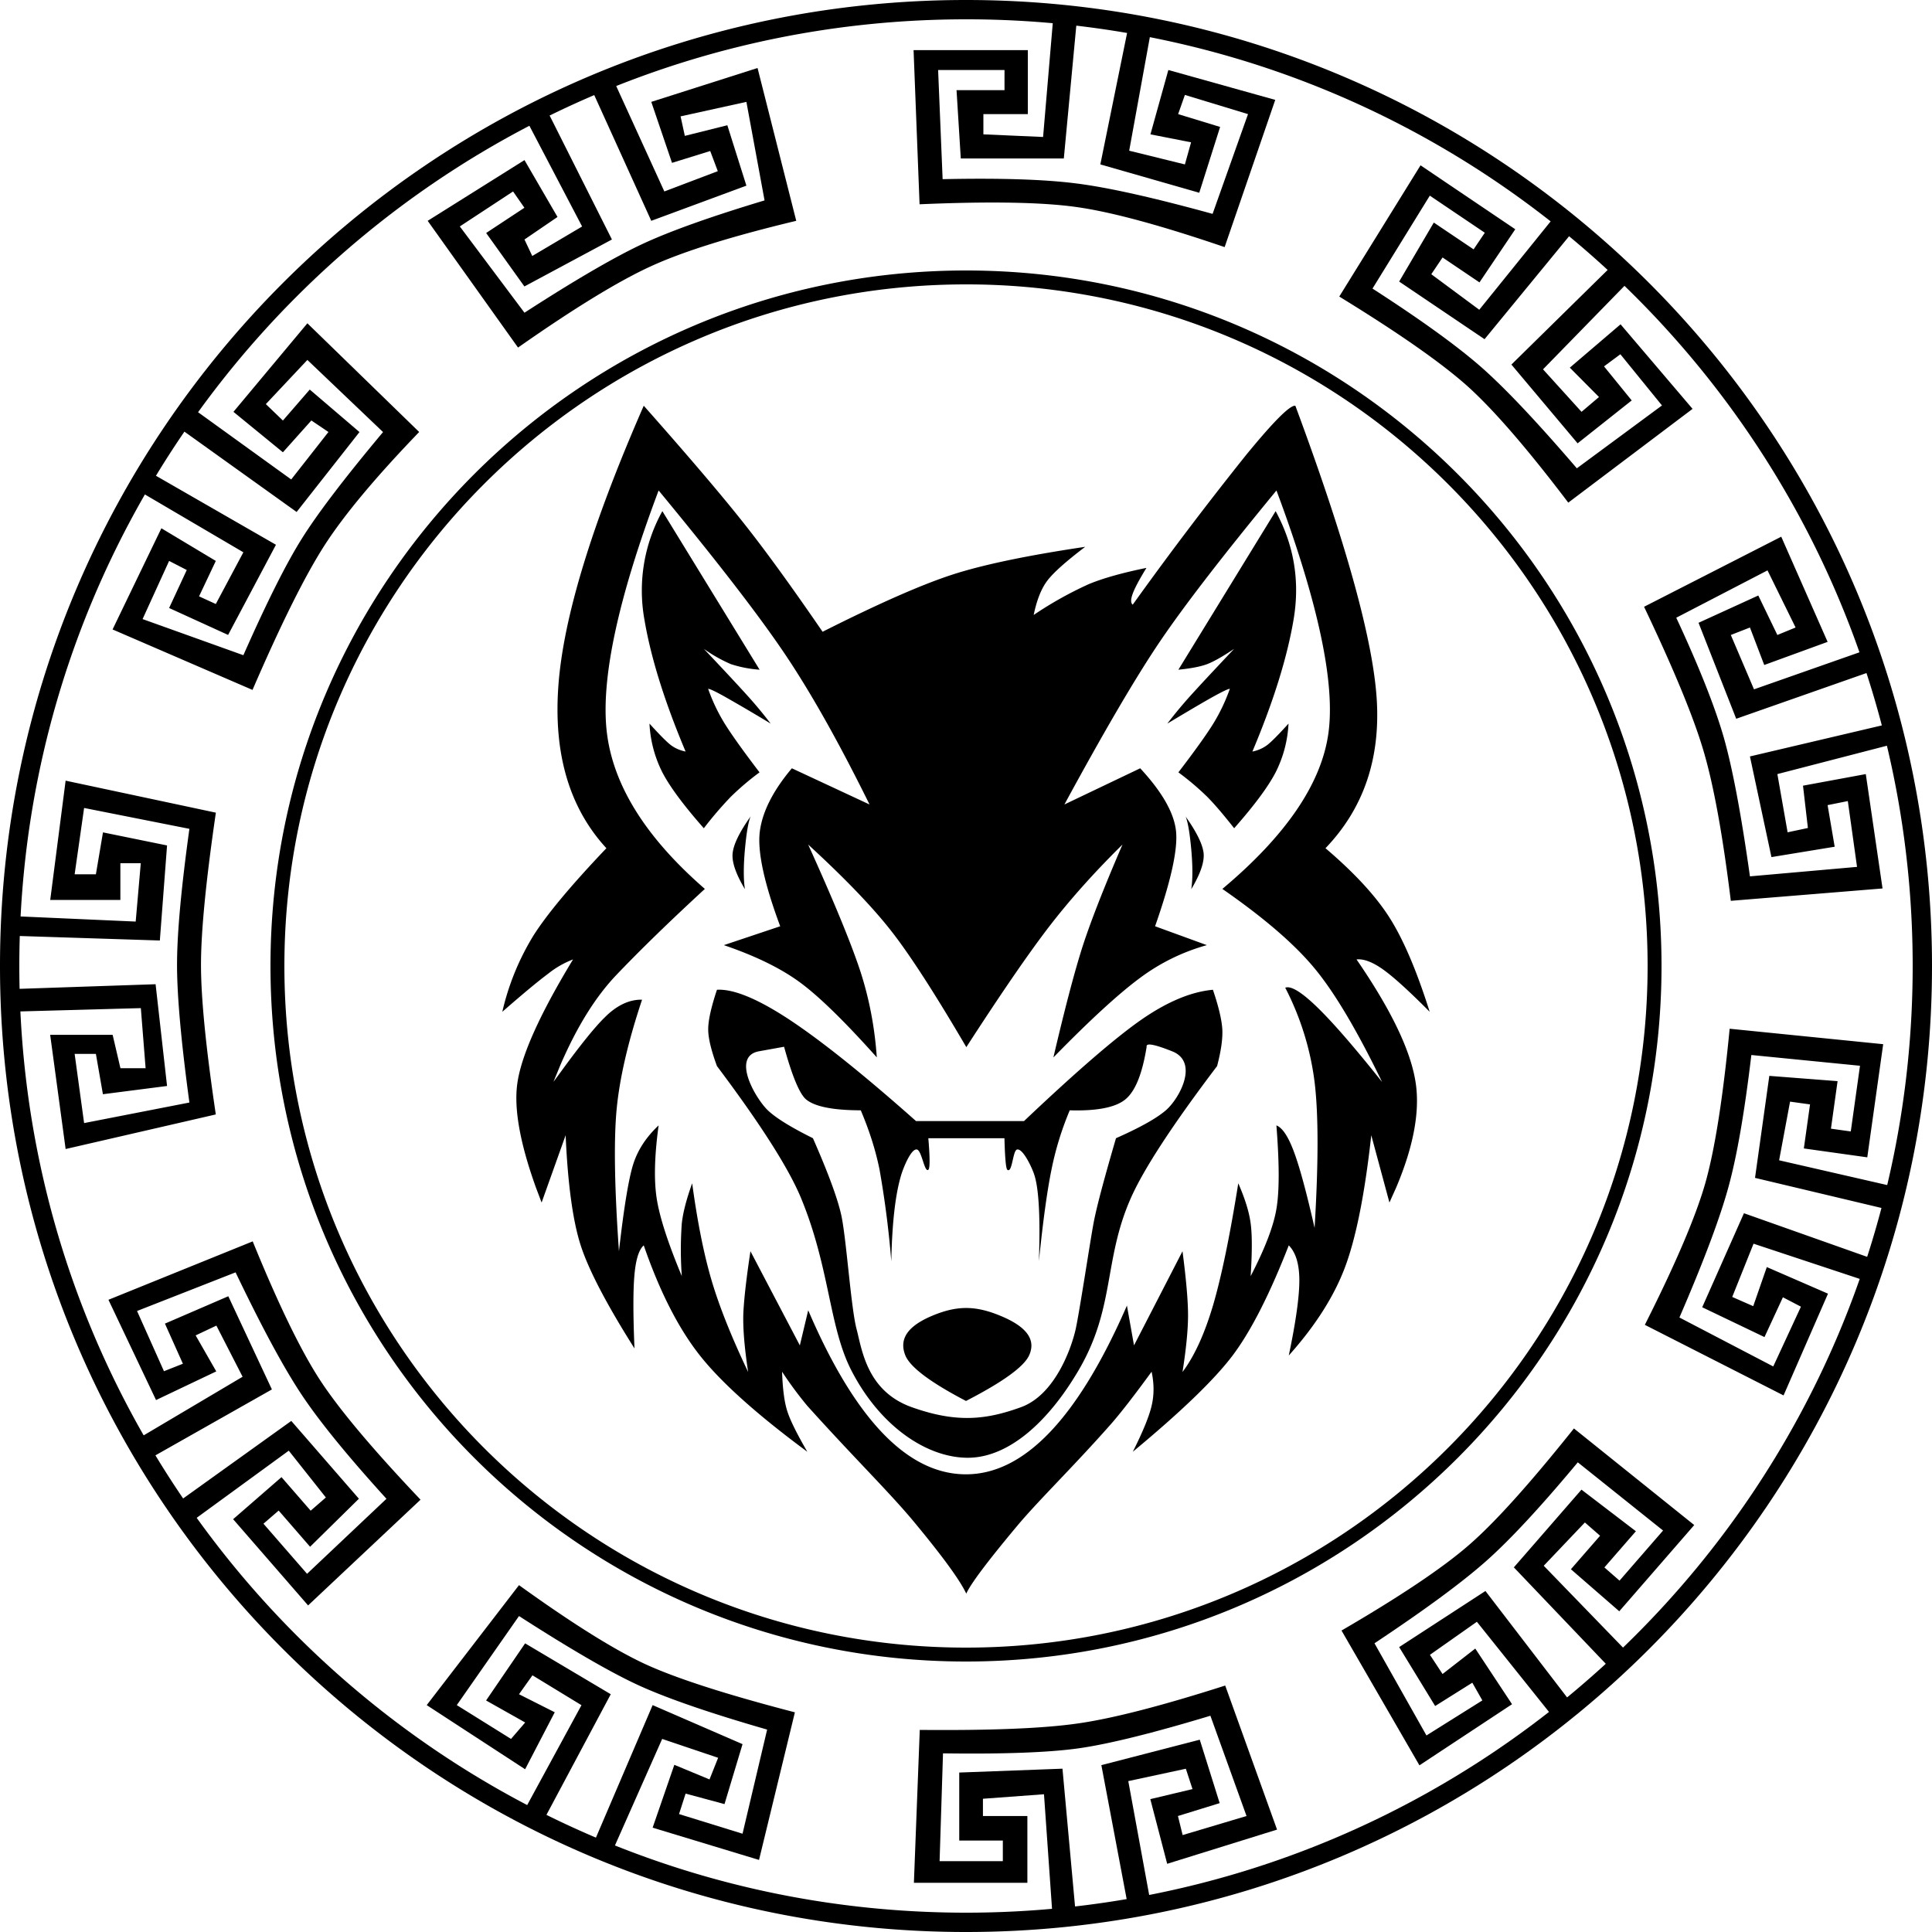 <?xml version="1.0" standalone="no"?><!DOCTYPE svg PUBLIC "-//W3C//DTD SVG 1.1//EN" "http://www.w3.org/Graphics/SVG/1.1/DTD/svg11.dtd"><svg t="1731894803107" class="icon" viewBox="0 0 1024 1024" version="1.1" xmlns="http://www.w3.org/2000/svg" p-id="49243" xmlns:xlink="http://www.w3.org/1999/xlink" width="200" height="200"><path d="M512 0c282.761 0 512 229.239 512 512 0 282.761-229.239 512-512 512-282.761 0-512-229.239-512-512C0 229.239 229.239 0 512 0z m0 10.24C234.871 10.24 10.24 234.871 10.24 512S234.871 1013.76 512 1013.76 1013.76 789.129 1013.76 512c0-247.876-179.746-453.769-415.983-494.455A501.248 501.248 0 0 0 512 10.24z" p-id="49244"></path><path d="M512 143.36c203.605 0 368.64 165.035 368.64 368.64 0 203.605-165.035 368.64-368.64 368.64-203.605 0-368.64-165.035-368.64-368.64C143.36 308.395 308.395 143.36 512 143.36z m0 7.373C312.491 150.733 150.733 312.491 150.733 512S312.491 873.267 512 873.267 873.267 711.509 873.267 512c0-178.483-129.399-326.724-299.52-356.011A360.892 360.892 0 0 0 512 150.733z" p-id="49245"></path><path d="M558.012 12.015l-5.154 60.587-31.642-1.399v-10.718h23.552V26.556h-60.553l3.174 81.715c37.205-1.604 64.922-1.126 83.217 1.468 18.33 2.56 44.476 9.626 78.473 21.231l26.829-78.029-56.661-15.838-9.489 34.099 21.538 4.233-3.277 11.708-29.525-7.27 11.264-61.918-11.264-5.939-15.292 75.127 52.429 15.019 11.059-34.884-22.255-6.793 3.584-10.172 33.451 10.172-18.773 52.873c-31.095-8.567-55.125-13.961-72.09-16.111-16.93-2.185-40.619-2.935-70.997-2.287l-2.389-57.856h35.191V47.787h-25.429l2.253 36.215h54.613l6.758-71.953h-12.595zM822.272 116.838L784.043 164.181l-25.429-18.842 5.973-8.875 19.558 13.21 18.978-28.16-50.21-33.894-43.076 69.564c31.744 19.456 54.443 35.362 68.198 47.718 13.722 12.39 31.471 32.87 53.18 61.508l65.877-49.698-38.161-44.817-26.897 22.972 15.462 15.565-9.25 7.851-20.412-22.528 43.964-45.056-6.042-11.23-54.682 53.76 35.089 41.745 28.672-22.733-14.677-18.057 8.67-6.417 22.05 27.136-45.124 33.314C814.763 223.744 797.901 205.858 785.067 194.56c-12.868-11.264-32.085-25.156-57.617-41.609l30.379-49.254 29.15 19.661-5.939 8.806-21.094-14.199-18.364 31.266 45.261 30.549 45.875-55.876-10.445-7.066zM1002.257 628.565l-59.29-13.585 5.803-31.095 10.581 1.468-3.277 23.347 33.621 4.71 8.431-59.972-81.374-8.192c-3.584 37.001-7.919 64.41-13.005 82.193-5.12 17.749-15.77 42.667-31.949 74.752l73.523 37.41 23.552-53.931-32.427-14.097-7.202 20.719-11.127-4.881 11.298-28.228 59.733 19.797 7.509-10.342-72.329-25.6-22.118 49.835 33.007 15.804 9.762-21.094 9.557 4.983-14.677 31.676-49.732-25.941c12.8-29.594 21.47-52.634 25.975-69.12 4.54-16.486 8.567-39.834 12.151-70.007l57.583 5.7-4.881 34.816-10.513-1.468 3.516-25.19-36.181-2.799-7.578 54.067 70.315 16.725 1.741-12.459zM860.535 873.574l-42.325-43.691 21.811-22.938 8.055 7.031-15.462 17.749 25.634 22.289 39.731-45.705-63.761-51.2c-23.211 29.082-41.745 49.732-55.706 61.85-13.926 12.117-36.454 27.204-67.482 45.261l41.301 71.441 49.084-32.393-19.49-29.491-17.34 13.483-6.69-10.172 24.883-17.51 39.322 49.152 11.878-4.642-46.66-60.826-45.739 29.73 19.081 31.232 19.695-12.356 5.325 9.387-29.628 18.569-27.546-48.845c26.863-17.852 46.66-32.427 59.46-43.827 12.766-11.366 28.843-28.74 48.299-52.087l45.193 36.147-23.074 26.556-8.021-6.997 16.691-19.183-28.843-22.05-35.84 41.199 49.903 52.326 8.26-9.489zM103.902 804.727l49.152-35.84 19.661 24.815-8.055 6.997-15.462-17.783-25.634 22.289 39.731 45.705 59.597-56.047c-25.6-26.965-43.418-48.23-53.487-63.727-10.069-15.531-21.914-39.902-35.465-73.182l-76.459 30.959 25.225 53.146 31.915-15.189-10.923-19.081 10.991-5.188 13.892 27.102-54.135 32.085 2.901 12.425 66.765-37.786-23.108-49.391-33.587 14.507 9.523 21.265-10.035 3.959-14.268-31.915 52.224-20.48c13.926 29.082 25.6 50.722 35.089 64.956 9.489 14.234 24.439 32.563 44.885 55.057l-42.086 39.765-23.108-26.556 8.055-6.963 16.657 19.183 25.873-25.463-35.84-41.233-58.743 42.121 8.26 9.489zM557.739 1013.76l-4.403-62.771-32.358 2.389v9.148h23.552v35.396h-60.143l3.106-81.033c37.751 0.341 65.809-0.785 84.207-3.482 18.398-2.662 44.305-9.353 77.687-20.036l27.477 76.356-58.231 18.125-8.943-34.27 22.357-5.325-3.516-10.786-30.515 6.554 11.674 63.625-11.674 3.482-14.268-75.571 52.156-13.483 10.547 33.621-22.118 6.827 2.492 10.103 33.86-10.103-19.149-53.146c-30.72 9.284-53.999 15.019-69.837 17.271-15.838 2.219-39.799 3.106-71.885 2.662L498.005 986.453h33.519v-10.923h-23.108v-36.045l54.716-2.048 6.963 76.322h-12.322zM278.323 958.737l29.867-54.955-25.975-15.838-7.134 10.035 18.944 9.557-15.701 30.208-52.156-33.997 48.913-63.59c28.297 20.378 50.62 34.338 67.038 41.916 16.418 7.543 42.837 16.043 79.189 25.498l-19.012 78.234-56.388-17.101 11.503-33.314 18.637 7.748 4.574-11.469-29.662-10.001-27.204 61.372-9.83-4.54 31.983-74.752 47.65 20.685-9.557 31.778-20.617-5.564-3.482 10.854 33.655 10.411 13.039-55.194c-30.447-8.772-53.043-16.589-67.857-23.347-14.78-6.758-36.011-19.046-63.659-36.83l-32.973 47.206 28.74 17.92 7.509-8.704-20.719-11.674 20.685-30.276 45.397 26.965-35.635 66.833-9.762-6.076zM4.949 485.478l66.97 2.97 2.697-30.925h-10.82v19.456H26.624l8.158-63.215 79.633 16.964c-5.257 35.977-7.885 62.874-7.885 80.657 0 17.749 2.628 44.203 7.851 79.292l-79.599 18.33-8.192-60.518h33.109l4.13 17.681h13.346l-2.526-31.846-69.666 1.911v-11.947l77.483-2.628 6.076 53.931-33.997 4.369-3.721-21.367h-11.264l5.018 36.659 55.808-10.889c-4.369-32.154-6.554-56.491-6.554-72.977 0-16.521 2.185-40.55 6.554-72.09l-55.808-11.059-5.018 35.157h11.264l3.755-22.221 33.963 6.929-3.823 50.381-79.735-2.56v-10.445zM988.945 344.542l-59.29 20.821-12.288-28.809 10.138-3.959 7.578 19.866 33.587-12.254-24.576-55.74-72.704 37.137c15.701 33.007 26.283 58.539 31.573 76.595 5.325 18.057 10.138 44.476 14.404 79.258l80.418-6.554-8.875-60.621-33.28 6.144 2.594 22.426-10.752 2.287-5.427-30.857 64.341-16.657-3.994-10.308-74.889 17.613 11.401 53.35 33.519-5.495-3.755-22.05 10.718-2.15 4.881 34.884-56.764 5.018c-4.608-32.768-9.216-57.207-13.79-73.353-4.608-16.145-13.005-37.41-25.259-63.727l48.367-25.088 14.882 30.276-9.66 3.959-10.103-20.924-31.676 14.473 19.968 50.859 71.987-25.259-3.277-11.162zM72.738 259.686l56.252 33.041-14.609 27.409-8.875-4.062 8.875-18.773-28.843-17.306-25.873 53.623 74.172 32.051c15.258-35.328 28.058-60.962 38.366-76.937 10.342-15.974 26.965-35.908 49.971-59.767L162.918 171.349 123.733 218.283l26.214 21.436 15.087-16.862 9.045 6.11-19.729 25.156L98.987 214.153l-6.076 11.162L157.218 271.36l33.314-42.359-26.351-22.528-14.234 16.418-9.045-8.704 22.016-23.415 40.107 38.229c-20.412 24.405-34.782 43.247-43.11 56.593-8.363 13.312-18.637 33.894-30.925 61.679l-53.419-19.149 14.063-30.822 9.353 4.813-9.353 20.139 31.266 14.268 25.361-47.787-68.267-39.253-5.257 10.24zM277.982 61.679l30.549 58.368-26.419 15.633-4.13-8.738 17.51-11.947-17.51-30.14-51.302 32.188 47.889 67.174c29.901-20.958 53.453-35.362 70.622-43.179 17.169-7.851 42.803-15.838 76.834-23.996l-20.514-80.998-56.32 17.954 10.991 32.324 20.241-6.281 4.028 10.684-28.331 10.752-27.75-60.757-11.196 5.734 32.017 70.588 50.415-18.637-10.103-32.017-22.528 5.632-2.253-10.342 34.884-7.68 9.626 52.224c-28.57 8.602-50.21 16.316-64.956 23.211-14.677 6.895-35.499 18.978-62.293 36.318L243.712 120.013l28.228-18.534 6.007 8.636-20.275 13.38 20.275 28.331 46.387-24.883-36.659-72.943-9.728 7.68zM686.558 215.04c26.829 72.226 41.199 124.143 43.145 155.75 1.946 31.642-7.134 57.89-27.17 78.78 15.223 12.971 26.556 25.19 33.894 36.727 7.373 11.571 14.473 28.228 21.333 49.971-10.786-10.854-18.978-18.33-24.61-22.357-5.632-4.028-10.377-5.803-14.165-5.393 18.671 27.136 29.15 49.186 31.471 66.219 2.048 15.121-1.434 33.314-10.411 54.579l-3.618 8.055-9.626-35.669c-3.413 30.993-8.055 54.272-13.892 69.871-5.837 15.565-15.804 31.198-29.833 46.865 3.755-17.886 5.598-31.13 5.598-39.765 0-8.67-1.877-14.848-5.598-18.603-10.206 26.146-20.139 45.602-29.764 58.368-9.66 12.8-27.307 29.798-52.907 51.029 5.325-10.581 8.636-18.671 9.967-24.337 1.365-5.7 1.365-11.708 0-18.091-9.387 12.868-16.589 22.118-21.572 27.785-19.968 22.63-38.366 40.38-49.766 54.033-15.701 18.773-24.644 30.72-26.897 35.806-3.311-7.134-12.629-19.866-27.853-38.229-12.971-15.599-31.812-33.963-56.388-61.303a197.939 197.939 0 0 1-13.38-18.091c0.307 9.045 1.195 15.94 2.697 20.685 1.468 4.779 5.052 12.015 10.684 21.743-26.624-19.695-45.602-36.693-56.934-51.029-11.332-14.336-21.265-33.792-29.764-58.368-2.56 2.253-4.198 7.441-4.915 15.497-0.751 8.055-0.751 21.094 0 39.117-14.848-23.484-24.337-41.711-28.501-54.613-4.164-12.902-6.827-32.358-7.987-58.368l-12.732 35.669-2.97-7.851c-8.363-23.211-11.708-41.506-9.967-54.784 1.911-14.78 11.776-36.864 29.594-66.219a49.254 49.254 0 0 0-13.244 7.612c-5.325 3.959-13.414 10.684-24.235 20.139a134.485 134.485 0 0 1 16.589-40.55c7.236-11.366 20.07-26.726 38.571-46.148-19.558-21.231-28.058-49.835-25.463-85.879 2.56-36.011 17.647-85.572 45.261-148.651 23.859 26.965 41.472 47.65 52.907 62.123 11.435 14.404 25.395 33.655 41.882 57.685 29.662-14.95 52.634-25.054 68.949-30.345 16.282-5.257 39.697-10.138 70.246-14.677-10.206 7.748-16.896 13.722-20.07 17.92-3.209 4.233-5.598 10.274-7.236 18.193a198.315 198.315 0 0 1 29.15-16.316c7.373-3.072 17.579-5.973 30.618-8.636-3.721 6.042-6.144 10.581-7.27 13.653-1.126 3.038-1.126 4.983 0 5.837a1878.357 1878.357 0 0 1 59.972-79.189c14.609-17.852 23.347-26.624 26.214-26.249z m-10.001 44.919c-28.57 34.679-49.152 61.406-61.85 80.179-12.698 18.773-29.525 47.514-50.551 86.255l40.175-19.183c11.776 12.698 18.091 23.893 19.012 33.587 0.922 9.694-2.799 26.419-11.127 50.142l27.443 10.001a107.281 107.281 0 0 0-35.328 17.306c-11.127 8.192-26.487 22.221-46.012 42.223 6.212-26.522 11.435-46.353 15.701-59.529 4.301-13.141 11.264-30.925 20.924-53.316-14.882 14.677-27.785 29.116-38.741 43.315-10.923 14.199-25.6 35.567-44.032 64.068-16.555-28.262-29.764-48.742-39.697-61.44-9.899-12.698-24.576-27.989-44.134-45.943 13.961 30.822 23.211 53.419 27.853 67.755 4.608 14.336 7.441 29.355 8.533 45.056-17.067-19.115-30.686-32.393-40.789-39.799-10.138-7.441-23.552-13.995-40.277-19.695l29.867-10.001c-8.533-22.903-12.117-39.595-10.82-50.142 1.331-10.479 6.963-21.675 16.998-33.587l41.165 19.183c-16.111-32.666-31.027-59.187-44.715-79.531-13.653-20.343-36.011-49.323-67.072-86.903-21.777 57.924-30.891 100.864-27.375 128.785 3.516 27.921 20.821 55.398 51.883 82.398-18.5 17.033-34.099 32.188-46.763 45.466-11.127 11.605-21.06 27.58-29.833 47.923l-3.652 8.875 4.164-5.666c9.421-12.937 16.759-22.118 22.05-27.546l2.15-2.116c6.042-5.632 12.254-8.363 18.603-8.226-7.509 22.46-11.981 41.95-13.517 58.436-1.502 16.486-1.092 41.438 1.263 74.889 2.594-22.972 5.12-38.263 7.509-45.943 2.389-7.646 6.929-14.575 13.517-20.753-2.185 16.009-2.526 28.877-1.024 38.673 1.502 9.796 5.939 23.552 13.312 41.199a192 192 0 0 1 0-27.955c0.649-5.837 2.492-12.902 5.495-21.231 2.799 20.582 6.246 37.82 10.342 51.644 4.096 13.824 10.547 29.935 19.319 48.367-2.116-13.995-2.935-24.883-2.458-32.7 0.478-7.851 1.707-18.261 3.686-31.3l26.18 49.903 4.437-18.603c24.849 57.958 52.736 86.938 83.627 86.938 30.891 0 59.324-29.798 85.299-89.429l3.755 21.094 25.702-49.903c1.946 14.95 2.935 26.283 2.935 33.929 0 7.68-0.99 17.715-2.935 30.071 6.281-8.329 11.639-20.07 16.145-35.191 4.437-15.121 8.943-36.727 13.414-64.819 3.584 8.192 5.769 15.223 6.554 21.231 0.819 6.007 0.819 15.326 0 27.989 7.543-14.541 12.117-26.419 13.653-35.601 1.604-9.216 1.604-23.962 0-44.305 3.209 1.263 6.315 5.939 9.318 14.063 3.038 8.124 6.656 21.538 10.923 40.277 2.082-34.475 2.082-60.245 0-77.312a149.367 149.367 0 0 0-15.565-50.005c3.004-1.161 8.67 2.287 16.998 10.377s19.797 21.299 34.338 39.595c-13.244-27.307-25.156-47.411-35.772-60.211-10.581-12.834-26.897-26.863-48.879-42.121 33.69-28.262 52.429-55.706 56.183-82.398 3.755-26.658-5.427-69.598-27.511-128.785z m-33.69 264.636c3.038 8.909 4.676 15.906 4.983 20.924 0.273 5.052-0.683 11.571-2.765 19.524-23.723 31.3-39.014 54.716-45.841 70.246-14.404 32.802-8.158 57.856-27.58 90.999-15.872 27.068-36.932 46.353-58.709 46.353-21.845 0-46.592-16.794-61.747-46.353-11.844-23.108-11.332-54.033-26.522-90.999-6.485-15.804-21.402-39.253-44.681-70.246-3.072-8.363-4.642-14.848-4.642-19.524 0-4.642 1.536-11.605 4.642-20.924 8.772-0.512 21.606 4.779 38.502 15.906 16.862 11.162 39.219 29.013 67.004 53.692h57.242c27.682-26.249 48.401-44.134 62.123-53.692 13.756-9.557 26.419-14.848 37.99-15.906z m-35.123 30.208c-2.287 14.302-6.007 23.552-11.23 27.853-5.188 4.301-15.019 6.246-29.525 5.837a163.772 163.772 0 0 0-9.694 31.505c-2.287 11.196-4.506 27.341-6.656 48.469 0.785-22.903 0-38.127-2.389-45.636-1.126-3.686-6.076-14.336-9.216-13.551-2.287 0.58-2.492 12.8-5.12 10.718-0.751-0.58-1.263-6.144-1.536-16.725h-40.346c0.887 10.479 0.887 16.043 0 16.725-2.048 1.638-3.413-9.967-5.973-10.718-3.004-0.819-7.168 9.318-8.431 13.551-3.072 10.172-4.813 25.395-5.222 45.67a515.072 515.072 0 0 0-6.212-48.469c-2.048-10.24-5.393-20.753-9.967-31.539-14.78-0.034-24.439-1.98-29.013-5.803-3.413-2.901-7.305-12.186-11.639-27.887l-13.244 2.389c-14.985 2.697-1.775 25.19 4.642 31.3 4.301 4.096 12.288 9.011 23.893 14.78 8.602 19.558 13.722 33.69 15.36 42.428 2.526 13.312 4.915 48.026 7.782 58.778 2.833 10.752 5.427 32.905 29.286 41.37 23.893 8.533 39.561 6.622 57.822 0 18.261-6.588 26.897-31.846 29.013-41.37 2.082-9.523 7.509-45.534 9.421-55.876 1.399-7.782 5.393-22.903 11.947-45.329 12.732-5.632 21.504-10.547 26.419-14.78 7.339-6.349 17.647-25.6 3.379-31.266-9.523-3.789-14.029-4.608-13.551-2.389z m-77.722 142.507c12.629 5.154 19.558 11.878 15.462 20.992-2.731 6.076-13.926 14.165-33.485 24.235-18.978-9.899-29.696-17.988-32.188-24.235-3.686-9.387 2.423-15.974 14.438-20.992 13.107-5.461 22.801-5.325 35.772 0z m-132.198-264.533c-1.195 2.799-2.185 8.636-3.004 17.51-0.785 8.875-0.785 15.872 0 20.992-4.881-8.192-7.066-14.609-6.485-19.251 0.546-4.676 3.686-11.093 9.489-19.285z m230.571 0c5.803 8.158 8.943 14.575 9.523 19.251 0.546 4.642-1.638 11.093-6.519 19.251 0.785-5.12 0.785-12.117 0-20.992-0.819-8.875-1.809-14.711-3.004-17.545z m-277.333-161.86l51.541 84.036a63.283 63.283 0 0 1-15.189-2.935 76.766 76.766 0 0 1-14.37-8.124c11.503 12.151 19.354 20.617 23.586 25.327a235.52 235.52 0 0 1 11.844 14.302 971.503 971.503 0 0 0-24.371-14.302c-5.018-2.799-7.953-4.164-8.772-4.13 2.253 6.451 5.188 12.595 8.772 18.432 3.618 5.803 9.762 14.438 18.466 25.839a144.384 144.384 0 0 0-15.155 12.868 196.471 196.471 0 0 0-14.37 16.759c-10.718-12.151-18.022-22.016-21.982-29.628a64.239 64.239 0 0 1-6.827-25.839c5.291 5.837 9.011 9.591 11.162 11.264 2.185 1.707 4.847 2.901 7.987 3.55-11.127-26.419-18.432-49.766-21.845-70.042a86.835 86.835 0 0 1 9.523-57.378z m325.052 0c9.762 17.988 12.937 37.103 9.523 57.378-3.413 20.275-10.718 43.622-21.845 70.042a19.319 19.319 0 0 0 7.953-3.516c2.185-1.707 5.905-5.461 11.196-11.298a64.239 64.239 0 0 1-6.827 25.839c-3.959 7.612-11.264 17.476-21.982 29.628-5.769-7.339-10.581-12.971-14.37-16.759a144.384 144.384 0 0 0-15.189-12.868c8.738-11.401 14.882-20.002 18.5-25.839 3.584-5.837 6.485-11.981 8.772-18.432-0.819-0.034-3.755 1.365-8.772 4.13-5.052 2.799-13.141 7.578-24.371 14.302a235.52 235.52 0 0 1 11.844-14.302c4.233-4.71 12.083-13.175 23.586-25.327-6.11 4.096-10.923 6.827-14.37 8.124-3.482 1.297-8.533 2.287-15.189 2.935l51.541-84.036z" p-id="49246"></path></svg>